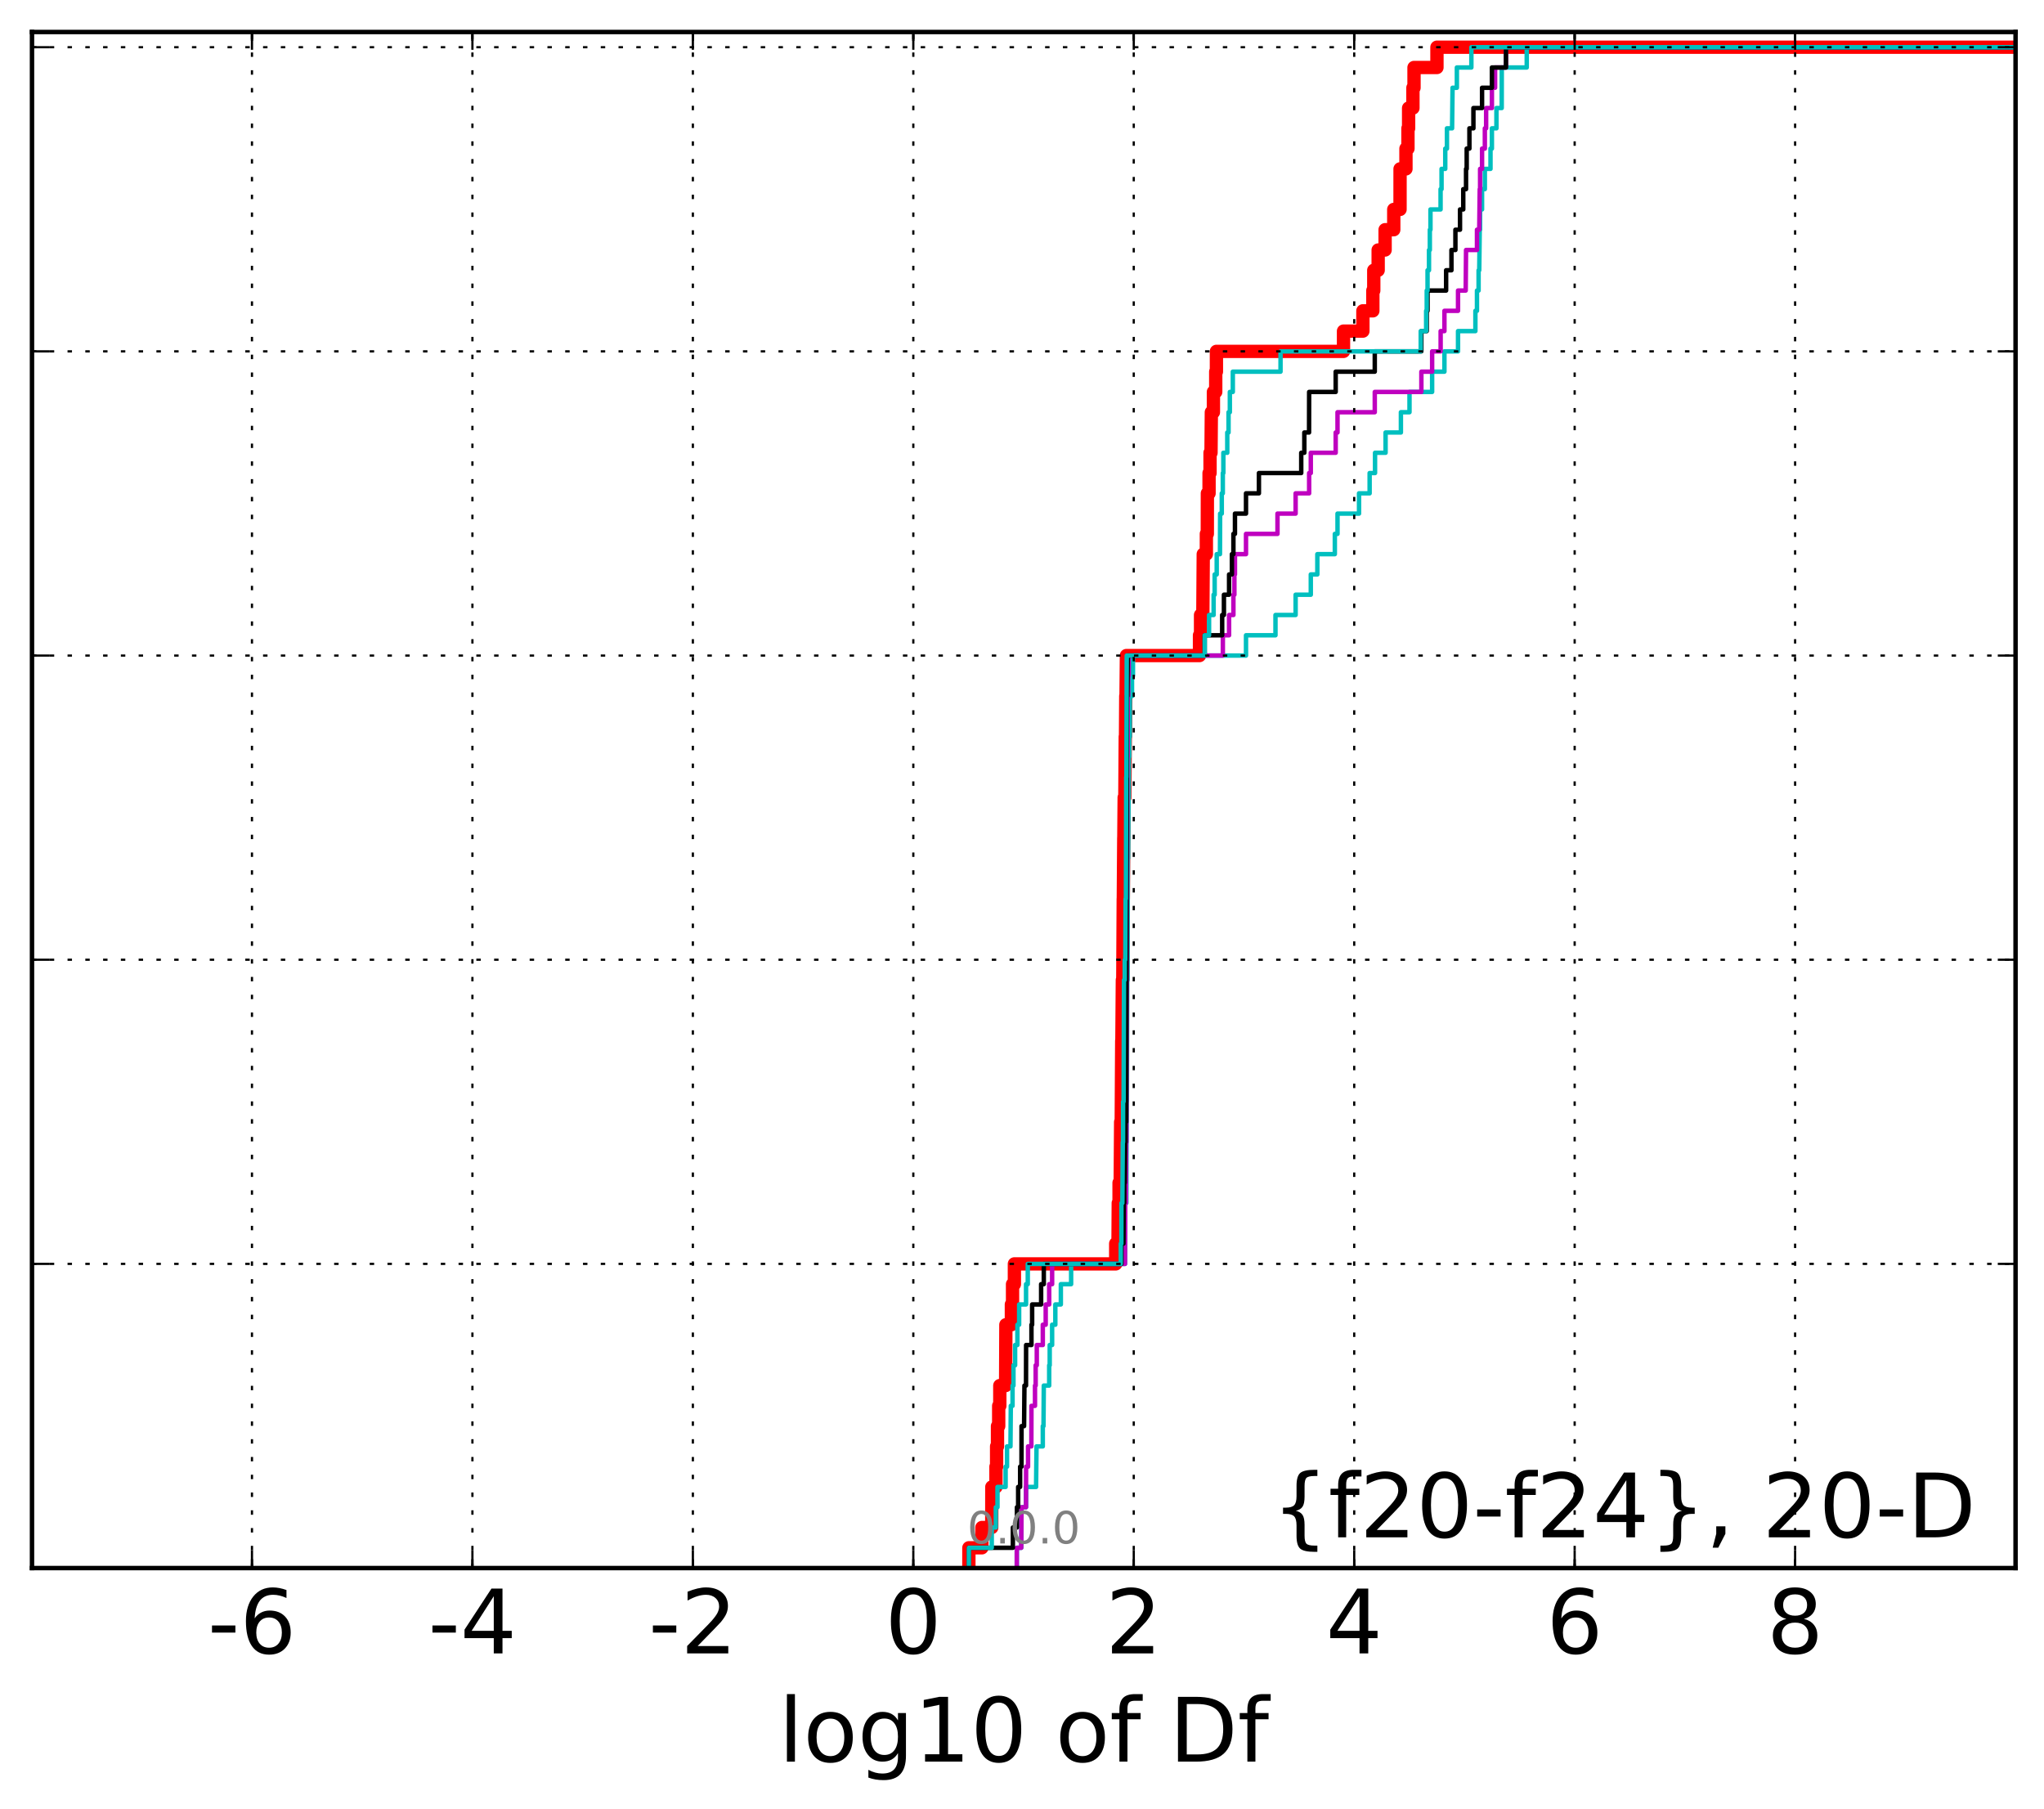 <?xml version="1.0" encoding="utf-8" standalone="no"?>
<!DOCTYPE svg PUBLIC "-//W3C//DTD SVG 1.1//EN"
  "http://www.w3.org/Graphics/SVG/1.1/DTD/svg11.dtd">
<!-- Created with matplotlib (http://matplotlib.org/) -->
<svg height="407pt" version="1.1" viewBox="0 0 460 407" width="460pt" xmlns="http://www.w3.org/2000/svg" xmlns:xlink="http://www.w3.org/1999/xlink">
 <defs>
  <style type="text/css">
*{stroke-linecap:butt;stroke-linejoin:round;stroke-miterlimit:100000;}
  </style>
 </defs>
 <g id="figure_1">
  <g id="patch_1">
   <path d="M 0 407.712 
L 460.8 407.712 
L 460.8 0 
L 0 0 
z
" style="fill:#ffffff;"/>
  </g>
  <g id="axes_1">
   <g id="patch_2">
    <path d="M 7.2 352.8 
L 453.6 352.8 
L 453.6 7.2 
L 7.2 7.2 
z
" style="fill:#ffffff;"/>
   </g>
   <g id="line2d_1">
    <path clip-path="url(#pc147643da5)" d="M 218.045 352.8 
L 218.045 348.238 
L 220.97 348.238 
L 220.97 343.675 
L 223.193 343.675 
L 223.21 334.55 
L 224.14 334.55 
L 224.14 329.988 
L 224.286 329.988 
L 224.286 325.426 
L 224.485 325.426 
L 224.485 320.863 
L 224.755 320.863 
L 224.755 316.301 
L 225.005 316.301 
L 225.005 311.739 
L 226.312 311.739 
L 226.372 298.051 
L 227.611 298.051 
L 227.611 293.489 
L 227.872 293.489 
L 227.872 288.927 
L 228.288 288.927 
L 228.288 284.364 
L 251.088 284.364 
L 251.088 279.802 
L 251.608 279.802 
L 251.663 270.677 
L 251.843 270.677 
L 251.843 266.115 
L 252.102 266.115 
L 252.201 252.428 
L 252.334 252.428 
L 252.443 234.178 
L 252.48 234.178 
L 252.587 220.491 
L 252.681 220.491 
L 252.784 202.242 
L 252.8 202.242 
L 252.901 188.554 
L 252.916 188.554 
L 252.994 179.43 
L 253.146 179.43 
L 253.238 165.743 
L 253.296 165.743 
L 253.352 156.618 
L 253.412 156.618 
L 253.501 147.493 
L 269.945 147.493 
L 269.945 142.931 
L 270.182 142.931 
L 270.182 138.368 
L 270.696 138.368 
L 270.793 124.681 
L 271.49 124.681 
L 271.49 120.119 
L 271.706 120.119 
L 271.719 110.994 
L 272.098 110.994 
L 272.098 106.432 
L 272.318 106.432 
L 272.318 101.869 
L 272.538 101.869 
L 272.613 92.745 
L 273.078 92.745 
L 273.078 88.182 
L 273.598 88.182 
L 273.598 83.62 
L 273.754 83.62 
L 273.754 79.057 
L 302.356 79.057 
L 302.356 74.495 
L 306.719 74.495 
L 306.719 69.933 
L 308.958 69.933 
L 308.958 65.37 
L 309.165 65.37 
L 309.165 60.808 
L 310.154 60.808 
L 310.154 56.246 
L 311.716 56.246 
L 311.716 51.683 
L 313.664 51.683 
L 313.664 47.121 
L 315.077 47.121 
L 315.081 37.996 
L 316.408 37.996 
L 316.408 33.434 
L 316.861 33.434 
L 316.861 28.871 
L 317.007 28.871 
L 317.007 24.309 
L 317.978 24.309 
L 317.978 19.747 
L 318.223 19.747 
L 318.223 15.184 
L 323.384 15.184 
L 323.384 10.622 
L 323.384 10.622 
L 453.6 10.622 
L 453.6 10.622 
" style="fill:none;stroke:#ff0000;stroke-linecap:square;stroke-width:3.0;"/>
   </g>
   <g id="line2d_2">
    <path clip-path="url(#pc147643da5)" d="M 228.828 352.8 
L 228.828 348.238 
L 229.833 348.238 
L 229.884 339.113 
L 230.902 339.113 
L 230.902 334.55 
L 233.167 334.55 
L 233.269 325.426 
L 234.681 325.426 
L 234.681 320.863 
L 234.837 320.863 
L 234.906 311.739 
L 236.119 311.739 
L 236.119 307.176 
L 236.236 307.176 
L 236.236 302.614 
L 236.78 302.614 
L 236.78 298.051 
L 237.501 298.051 
L 237.501 293.489 
L 238.742 293.489 
L 238.742 288.927 
L 241.055 288.927 
L 241.055 284.364 
L 253.183 284.364 
L 253.228 270.677 
L 253.489 270.677 
L 253.562 247.865 
L 253.602 247.865 
L 253.679 220.491 
L 253.762 220.491 
L 253.814 193.117 
L 253.884 193.117 
L 253.978 179.43 
L 254.022 179.43 
L 254.05 170.305 
L 254.134 170.305 
L 254.134 165.743 
L 254.262 165.743 
L 254.277 156.618 
L 254.759 156.618 
L 254.759 152.055 
L 254.971 152.055 
L 254.971 147.493 
L 280.411 147.493 
L 280.411 142.931 
L 287.046 142.931 
L 287.046 138.368 
L 291.578 138.368 
L 291.578 133.806 
L 294.994 133.806 
L 294.994 129.244 
L 296.464 129.244 
L 296.464 124.681 
L 300.403 124.681 
L 300.403 120.119 
L 301.005 120.119 
L 301.005 115.556 
L 305.848 115.556 
L 305.848 110.994 
L 308.235 110.994 
L 308.235 106.432 
L 309.451 106.432 
L 309.451 101.869 
L 311.824 101.869 
L 311.824 97.307 
L 315.271 97.307 
L 315.271 92.745 
L 317.207 92.745 
L 317.207 88.182 
L 322.3 88.182 
L 322.3 83.62 
L 325.068 83.62 
L 325.068 79.057 
L 328.128 79.057 
L 328.128 74.495 
L 332.037 74.495 
L 332.037 69.933 
L 332.391 69.933 
L 332.391 65.37 
L 332.756 65.37 
L 332.756 60.808 
L 332.901 60.808 
L 333.012 51.683 
L 333.093 51.683 
L 333.093 47.121 
L 333.535 47.121 
L 333.535 42.558 
L 334.163 42.558 
L 334.163 37.996 
L 335.436 37.996 
L 335.436 33.434 
L 335.751 33.434 
L 335.751 28.871 
L 336.77 28.871 
L 336.77 24.309 
L 337.959 24.309 
L 337.975 15.184 
L 343.592 15.184 
L 343.592 10.622 
L 343.592 10.622 
L 453.6 10.622 
L 453.6 10.622 
" style="fill:none;stroke:#00bfbf;stroke-linecap:square;"/>
   </g>
   <g id="line2d_3">
    <path clip-path="url(#pc147643da5)" d="M 228.828 352.8 
L 228.828 348.238 
L 229.833 348.238 
L 229.884 339.113 
L 230.902 339.113 
L 230.922 329.988 
L 231.362 329.988 
L 231.362 325.426 
L 232.105 325.426 
L 232.129 316.301 
L 232.924 316.301 
L 232.924 311.739 
L 233.076 311.739 
L 233.076 307.176 
L 233.326 307.176 
L 233.326 302.614 
L 234.681 302.614 
L 234.681 298.051 
L 235.334 298.051 
L 235.334 293.489 
L 236.119 293.489 
L 236.119 288.927 
L 236.78 288.927 
L 236.78 284.364 
L 253.183 284.364 
L 253.228 270.677 
L 253.374 270.677 
L 253.437 256.99 
L 253.497 256.99 
L 253.602 202.242 
L 253.623 202.242 
L 253.725 170.305 
L 253.773 170.305 
L 253.807 156.618 
L 253.903 156.618 
L 253.903 152.055 
L 254.022 152.055 
L 254.022 147.493 
L 275.202 147.493 
L 275.202 142.931 
L 276.603 142.931 
L 276.603 138.368 
L 277.579 138.368 
L 277.579 133.806 
L 277.8 133.806 
L 277.8 129.244 
L 277.927 129.244 
L 277.927 124.681 
L 280.411 124.681 
L 280.411 120.119 
L 287.496 120.119 
L 287.496 115.556 
L 291.578 115.556 
L 291.578 110.994 
L 294.62 110.994 
L 294.62 106.432 
L 294.994 106.432 
L 294.994 101.869 
L 300.595 101.869 
L 300.595 97.307 
L 301.005 97.307 
L 301.005 92.745 
L 309.391 92.745 
L 309.391 88.182 
L 319.878 88.182 
L 319.878 83.62 
L 322.3 83.62 
L 322.3 79.057 
L 324.214 79.057 
L 324.214 74.495 
L 325.068 74.495 
L 325.068 69.933 
L 328.128 69.933 
L 328.128 65.37 
L 329.855 65.37 
L 329.93 56.246 
L 332.391 56.246 
L 332.391 51.683 
L 332.901 51.683 
L 333.012 42.558 
L 333.093 42.558 
L 333.093 37.996 
L 333.535 37.996 
L 333.535 33.434 
L 334.163 33.434 
L 334.163 28.871 
L 334.452 28.871 
L 334.452 24.309 
L 335.751 24.309 
L 335.751 19.747 
L 336.469 19.747 
L 336.469 15.184 
L 338.916 15.184 
L 338.916 10.622 
L 338.916 10.622 
L 453.6 10.622 
L 453.6 10.622 
" style="fill:none;stroke:#bf00bf;stroke-linecap:square;"/>
   </g>
   <g id="line2d_4">
    <path clip-path="url(#pc147643da5)" d="M 218.045 352.8 
L 218.045 348.238 
L 227.946 348.238 
L 227.946 343.675 
L 228.854 343.675 
L 228.854 339.113 
L 229.134 339.113 
L 229.134 334.55 
L 229.577 334.55 
L 229.577 329.988 
L 229.884 329.988 
L 229.896 320.863 
L 230.47 320.863 
L 230.549 311.739 
L 230.902 311.739 
L 230.922 302.614 
L 232.129 302.614 
L 232.129 298.051 
L 232.281 298.051 
L 232.281 293.489 
L 234.303 293.489 
L 234.303 288.927 
L 234.906 288.927 
L 234.906 284.364 
L 252.379 284.364 
L 252.379 279.802 
L 252.836 279.802 
L 252.894 270.677 
L 253.02 270.677 
L 253.02 266.115 
L 253.131 266.115 
L 253.228 256.99 
L 253.315 256.99 
L 253.315 252.428 
L 253.448 252.428 
L 253.557 193.117 
L 253.562 193.117 
L 253.623 156.618 
L 253.702 156.618 
L 253.807 147.493 
L 271.116 147.493 
L 271.116 142.931 
L 275.049 142.931 
L 275.049 138.368 
L 275.443 138.368 
L 275.443 133.806 
L 276.603 133.806 
L 276.603 129.244 
L 277.236 129.244 
L 277.236 124.681 
L 277.579 124.681 
L 277.579 120.119 
L 277.927 120.119 
L 277.927 115.556 
L 280.411 115.556 
L 280.411 110.994 
L 283.319 110.994 
L 283.319 106.432 
L 292.841 106.432 
L 292.841 101.869 
L 293.537 101.869 
L 293.537 97.307 
L 294.603 97.307 
L 294.62 88.182 
L 300.595 88.182 
L 300.595 83.62 
L 309.391 83.62 
L 309.391 79.057 
L 319.878 79.057 
L 319.878 74.495 
L 321.083 74.495 
L 321.083 69.933 
L 321.267 69.933 
L 321.267 65.37 
L 325.447 65.37 
L 325.447 60.808 
L 326.646 60.808 
L 326.646 56.246 
L 327.539 56.246 
L 327.539 51.683 
L 328.574 51.683 
L 328.574 47.121 
L 329.305 47.121 
L 329.305 42.558 
L 329.93 42.558 
L 329.93 37.996 
L 330.077 37.996 
L 330.077 33.434 
L 330.69 33.434 
L 330.69 28.871 
L 331.59 28.871 
L 331.59 24.309 
L 333.535 24.309 
L 333.535 19.747 
L 335.751 19.747 
L 335.751 15.184 
L 338.916 15.184 
L 338.916 10.622 
L 338.916 10.622 
L 453.6 10.622 
L 453.6 10.622 
" style="fill:none;stroke:#000000;stroke-linecap:square;"/>
   </g>
   <g id="line2d_5">
    <path clip-path="url(#pc147643da5)" d="M 218.045 352.8 
L 218.045 348.238 
L 223.193 348.238 
L 223.193 343.675 
L 224.108 343.675 
L 224.108 339.113 
L 224.485 339.113 
L 224.485 334.55 
L 226.312 334.55 
L 226.312 329.988 
L 226.629 329.988 
L 226.629 325.426 
L 227.407 325.426 
L 227.48 316.301 
L 227.872 316.301 
L 227.872 311.739 
L 228.078 311.739 
L 228.078 307.176 
L 228.45 307.176 
L 228.45 302.614 
L 228.963 302.614 
L 228.963 298.051 
L 229.355 298.051 
L 229.355 293.489 
L 230.911 293.489 
L 230.911 288.927 
L 231.298 288.927 
L 231.298 284.364 
L 252.226 284.364 
L 252.226 279.802 
L 252.366 279.802 
L 252.379 270.677 
L 252.587 270.677 
L 252.681 256.99 
L 252.742 256.99 
L 252.755 247.865 
L 252.864 247.865 
L 252.956 220.491 
L 253.121 220.491 
L 253.121 215.929 
L 253.243 215.929 
L 253.307 202.242 
L 253.379 202.242 
L 253.452 174.867 
L 253.492 174.867 
L 253.569 147.493 
L 271.116 147.493 
L 271.116 142.931 
L 272.098 142.931 
L 272.098 138.368 
L 273.126 138.368 
L 273.126 133.806 
L 273.359 133.806 
L 273.359 129.244 
L 273.821 129.244 
L 273.821 124.681 
L 274.551 124.681 
L 274.59 115.556 
L 274.959 115.556 
L 274.959 110.994 
L 275.193 110.994 
L 275.193 106.432 
L 275.314 106.432 
L 275.314 101.869 
L 276.196 101.869 
L 276.196 97.307 
L 276.483 97.307 
L 276.483 92.745 
L 276.776 92.745 
L 276.776 88.182 
L 277.443 88.182 
L 277.443 83.62 
L 288.183 83.62 
L 288.183 79.057 
L 319.735 79.057 
L 319.735 74.495 
L 320.952 74.495 
L 320.952 69.933 
L 321.083 69.933 
L 321.083 65.37 
L 321.267 65.37 
L 321.267 60.808 
L 321.595 60.808 
L 321.595 56.246 
L 321.784 56.246 
L 321.784 51.683 
L 321.927 51.683 
L 321.927 47.121 
L 324.2 47.121 
L 324.2 42.558 
L 324.421 42.558 
L 324.421 37.996 
L 325.253 37.996 
L 325.253 33.434 
L 325.633 33.434 
L 325.633 28.871 
L 326.791 28.871 
L 326.896 19.747 
L 327.865 19.747 
L 327.865 15.184 
L 331.131 15.184 
L 331.131 10.622 
L 331.131 10.622 
L 453.6 10.622 
L 453.6 10.622 
" style="fill:none;stroke:#00bfbf;stroke-linecap:square;"/>
   </g>
   <g id="patch_3">
    <path d="M 7.2 7.2 
L 453.6 7.2 
" style="fill:none;stroke:#000000;stroke-linecap:square;stroke-linejoin:miter;"/>
   </g>
   <g id="patch_4">
    <path d="M 453.6 352.8 
L 453.6 7.2 
" style="fill:none;stroke:#000000;stroke-linecap:square;stroke-linejoin:miter;"/>
   </g>
   <g id="patch_5">
    <path d="M 7.2 352.8 
L 453.6 352.8 
" style="fill:none;stroke:#000000;stroke-linecap:square;stroke-linejoin:miter;"/>
   </g>
   <g id="patch_6">
    <path d="M 7.2 352.8 
L 7.2 7.2 
" style="fill:none;stroke:#000000;stroke-linecap:square;stroke-linejoin:miter;"/>
   </g>
   <g id="matplotlib.axis_1">
    <g id="xtick_1"/>
    <g id="xtick_2">
     <g id="line2d_6">
      <path clip-path="url(#pc147643da5)" d="M 56.705 352.8 
L 56.705 7.2 
" style="fill:none;stroke:#000000;stroke-dasharray:1,3;stroke-dashoffset:0.0;stroke-width:0.5;"/>
     </g>
     <g id="line2d_7">
      <defs>
       <path d="M 0 0 
L 0 -4 
" id="meb2392be86" style="stroke:#000000;stroke-width:0.5;"/>
      </defs>
      <g>
       <use style="stroke:#000000;stroke-width:0.5;" x="56.705" xlink:href="#meb2392be86" y="352.8"/>
      </g>
     </g>
     <g id="line2d_8">
      <defs>
       <path d="M 0 0 
L 0 4 
" id="me7958ff6ca" style="stroke:#000000;stroke-width:0.5;"/>
      </defs>
      <g>
       <use style="stroke:#000000;stroke-width:0.5;" x="56.705" xlink:href="#me7958ff6ca" y="7.2"/>
      </g>
     </g>
     <g id="text_1">
      <!-- -6 -->
      <defs>
       <path d="M 33.016 40.375 
Q 26.375 40.375 22.484 35.828 
Q 18.609 31.297 18.609 23.391 
Q 18.609 15.531 22.484 10.953 
Q 26.375 6.391 33.016 6.391 
Q 39.656 6.391 43.531 10.953 
Q 47.406 15.531 47.406 23.391 
Q 47.406 31.297 43.531 35.828 
Q 39.656 40.375 33.016 40.375 
M 52.594 71.297 
L 52.594 62.312 
Q 48.875 64.062 45.094 64.984 
Q 41.312 65.922 37.594 65.922 
Q 27.828 65.922 22.672 59.328 
Q 17.531 52.734 16.797 39.406 
Q 19.672 43.656 24.016 45.922 
Q 28.375 48.188 33.594 48.188 
Q 44.578 48.188 50.953 41.516 
Q 57.328 34.859 57.328 23.391 
Q 57.328 12.156 50.688 5.359 
Q 44.047 -1.422 33.016 -1.422 
Q 20.359 -1.422 13.672 8.266 
Q 6.984 17.969 6.984 36.375 
Q 6.984 53.656 15.188 63.938 
Q 23.391 74.219 37.203 74.219 
Q 40.922 74.219 44.703 73.484 
Q 48.484 72.75 52.594 71.297 
" id="BitstreamVeraSans-Roman-36"/>
       <path d="M 4.891 31.391 
L 31.203 31.391 
L 31.203 23.391 
L 4.891 23.391 
z
" id="BitstreamVeraSans-Roman-2d"/>
      </defs>
      <g transform="translate(46.734 371.997)scale(0.2 -0.2)">
       <use xlink:href="#BitstreamVeraSans-Roman-2d"/>
       <use x="36.084" xlink:href="#BitstreamVeraSans-Roman-36"/>
      </g>
     </g>
    </g>
    <g id="xtick_3">
     <g id="line2d_9">
      <path clip-path="url(#pc147643da5)" d="M 106.317 352.8 
L 106.317 7.2 
" style="fill:none;stroke:#000000;stroke-dasharray:1,3;stroke-dashoffset:0.0;stroke-width:0.5;"/>
     </g>
     <g id="line2d_10">
      <g>
       <use style="stroke:#000000;stroke-width:0.5;" x="106.317" xlink:href="#meb2392be86" y="352.8"/>
      </g>
     </g>
     <g id="line2d_11">
      <g>
       <use style="stroke:#000000;stroke-width:0.5;" x="106.317" xlink:href="#me7958ff6ca" y="7.2"/>
      </g>
     </g>
     <g id="text_2">
      <!-- -4 -->
      <defs>
       <path d="M 37.797 64.312 
L 12.891 25.391 
L 37.797 25.391 
z
M 35.203 72.906 
L 47.609 72.906 
L 47.609 25.391 
L 58.016 25.391 
L 58.016 17.188 
L 47.609 17.188 
L 47.609 0 
L 37.797 0 
L 37.797 17.188 
L 4.891 17.188 
L 4.891 26.703 
z
" id="BitstreamVeraSans-Roman-34"/>
      </defs>
      <g transform="translate(96.346 371.997)scale(0.2 -0.2)">
       <use xlink:href="#BitstreamVeraSans-Roman-2d"/>
       <use x="36.084" xlink:href="#BitstreamVeraSans-Roman-34"/>
      </g>
     </g>
    </g>
    <g id="xtick_4">
     <g id="line2d_12">
      <path clip-path="url(#pc147643da5)" d="M 155.929 352.8 
L 155.929 7.2 
" style="fill:none;stroke:#000000;stroke-dasharray:1,3;stroke-dashoffset:0.0;stroke-width:0.5;"/>
     </g>
     <g id="line2d_13">
      <g>
       <use style="stroke:#000000;stroke-width:0.5;" x="155.929" xlink:href="#meb2392be86" y="352.8"/>
      </g>
     </g>
     <g id="line2d_14">
      <g>
       <use style="stroke:#000000;stroke-width:0.5;" x="155.929" xlink:href="#me7958ff6ca" y="7.2"/>
      </g>
     </g>
     <g id="text_3">
      <!-- -2 -->
      <defs>
       <path d="M 19.188 8.297 
L 53.609 8.297 
L 53.609 0 
L 7.328 0 
L 7.328 8.297 
Q 12.938 14.109 22.625 23.891 
Q 32.328 33.688 34.812 36.531 
Q 39.547 41.844 41.422 45.531 
Q 43.312 49.219 43.312 52.781 
Q 43.312 58.594 39.234 62.25 
Q 35.156 65.922 28.609 65.922 
Q 23.969 65.922 18.812 64.312 
Q 13.672 62.703 7.812 59.422 
L 7.812 69.391 
Q 13.766 71.781 18.938 73 
Q 24.125 74.219 28.422 74.219 
Q 39.75 74.219 46.484 68.547 
Q 53.219 62.891 53.219 53.422 
Q 53.219 48.922 51.531 44.891 
Q 49.859 40.875 45.406 35.406 
Q 44.188 33.984 37.641 27.219 
Q 31.109 20.453 19.188 8.297 
" id="BitstreamVeraSans-Roman-32"/>
      </defs>
      <g transform="translate(145.958 371.997)scale(0.2 -0.2)">
       <use xlink:href="#BitstreamVeraSans-Roman-2d"/>
       <use x="36.084" xlink:href="#BitstreamVeraSans-Roman-32"/>
      </g>
     </g>
    </g>
    <g id="xtick_5">
     <g id="line2d_15">
      <path clip-path="url(#pc147643da5)" d="M 205.54 352.8 
L 205.54 7.2 
" style="fill:none;stroke:#000000;stroke-dasharray:1,3;stroke-dashoffset:0.0;stroke-width:0.5;"/>
     </g>
     <g id="line2d_16">
      <g>
       <use style="stroke:#000000;stroke-width:0.5;" x="205.54" xlink:href="#meb2392be86" y="352.8"/>
      </g>
     </g>
     <g id="line2d_17">
      <g>
       <use style="stroke:#000000;stroke-width:0.5;" x="205.54" xlink:href="#me7958ff6ca" y="7.2"/>
      </g>
     </g>
     <g id="text_4">
      <!-- 0 -->
      <defs>
       <path d="M 31.781 66.406 
Q 24.172 66.406 20.328 58.906 
Q 16.5 51.422 16.5 36.375 
Q 16.5 21.391 20.328 13.891 
Q 24.172 6.391 31.781 6.391 
Q 39.453 6.391 43.281 13.891 
Q 47.125 21.391 47.125 36.375 
Q 47.125 51.422 43.281 58.906 
Q 39.453 66.406 31.781 66.406 
M 31.781 74.219 
Q 44.047 74.219 50.516 64.516 
Q 56.984 54.828 56.984 36.375 
Q 56.984 17.969 50.516 8.266 
Q 44.047 -1.422 31.781 -1.422 
Q 19.531 -1.422 13.062 8.266 
Q 6.594 17.969 6.594 36.375 
Q 6.594 54.828 13.062 64.516 
Q 19.531 74.219 31.781 74.219 
" id="BitstreamVeraSans-Roman-30"/>
      </defs>
      <g transform="translate(199.178 371.997)scale(0.2 -0.2)">
       <use xlink:href="#BitstreamVeraSans-Roman-30"/>
      </g>
     </g>
    </g>
    <g id="xtick_6">
     <g id="line2d_18">
      <path clip-path="url(#pc147643da5)" d="M 255.152 352.8 
L 255.152 7.2 
" style="fill:none;stroke:#000000;stroke-dasharray:1,3;stroke-dashoffset:0.0;stroke-width:0.5;"/>
     </g>
     <g id="line2d_19">
      <g>
       <use style="stroke:#000000;stroke-width:0.5;" x="255.152" xlink:href="#meb2392be86" y="352.8"/>
      </g>
     </g>
     <g id="line2d_20">
      <g>
       <use style="stroke:#000000;stroke-width:0.5;" x="255.152" xlink:href="#me7958ff6ca" y="7.2"/>
      </g>
     </g>
     <g id="text_5">
      <!-- 2 -->
      <g transform="translate(248.79 371.997)scale(0.2 -0.2)">
       <use xlink:href="#BitstreamVeraSans-Roman-32"/>
      </g>
     </g>
    </g>
    <g id="xtick_7">
     <g id="line2d_21">
      <path clip-path="url(#pc147643da5)" d="M 304.764 352.8 
L 304.764 7.2 
" style="fill:none;stroke:#000000;stroke-dasharray:1,3;stroke-dashoffset:0.0;stroke-width:0.5;"/>
     </g>
     <g id="line2d_22">
      <g>
       <use style="stroke:#000000;stroke-width:0.5;" x="304.764" xlink:href="#meb2392be86" y="352.8"/>
      </g>
     </g>
     <g id="line2d_23">
      <g>
       <use style="stroke:#000000;stroke-width:0.5;" x="304.764" xlink:href="#me7958ff6ca" y="7.2"/>
      </g>
     </g>
     <g id="text_6">
      <!-- 4 -->
      <g transform="translate(298.402 371.997)scale(0.2 -0.2)">
       <use xlink:href="#BitstreamVeraSans-Roman-34"/>
      </g>
     </g>
    </g>
    <g id="xtick_8">
     <g id="line2d_24">
      <path clip-path="url(#pc147643da5)" d="M 354.376 352.8 
L 354.376 7.2 
" style="fill:none;stroke:#000000;stroke-dasharray:1,3;stroke-dashoffset:0.0;stroke-width:0.5;"/>
     </g>
     <g id="line2d_25">
      <g>
       <use style="stroke:#000000;stroke-width:0.5;" x="354.376" xlink:href="#meb2392be86" y="352.8"/>
      </g>
     </g>
     <g id="line2d_26">
      <g>
       <use style="stroke:#000000;stroke-width:0.5;" x="354.376" xlink:href="#me7958ff6ca" y="7.2"/>
      </g>
     </g>
     <g id="text_7">
      <!-- 6 -->
      <g transform="translate(348.014 371.997)scale(0.2 -0.2)">
       <use xlink:href="#BitstreamVeraSans-Roman-36"/>
      </g>
     </g>
    </g>
    <g id="xtick_9">
     <g id="line2d_27">
      <path clip-path="url(#pc147643da5)" d="M 403.988 352.8 
L 403.988 7.2 
" style="fill:none;stroke:#000000;stroke-dasharray:1,3;stroke-dashoffset:0.0;stroke-width:0.5;"/>
     </g>
     <g id="line2d_28">
      <g>
       <use style="stroke:#000000;stroke-width:0.5;" x="403.988" xlink:href="#meb2392be86" y="352.8"/>
      </g>
     </g>
     <g id="line2d_29">
      <g>
       <use style="stroke:#000000;stroke-width:0.5;" x="403.988" xlink:href="#me7958ff6ca" y="7.2"/>
      </g>
     </g>
     <g id="text_8">
      <!-- 8 -->
      <defs>
       <path d="M 31.781 34.625 
Q 24.75 34.625 20.719 30.859 
Q 16.703 27.094 16.703 20.516 
Q 16.703 13.922 20.719 10.156 
Q 24.75 6.391 31.781 6.391 
Q 38.812 6.391 42.859 10.172 
Q 46.922 13.969 46.922 20.516 
Q 46.922 27.094 42.891 30.859 
Q 38.875 34.625 31.781 34.625 
M 21.922 38.812 
Q 15.578 40.375 12.031 44.719 
Q 8.5 49.078 8.5 55.328 
Q 8.5 64.062 14.719 69.141 
Q 20.953 74.219 31.781 74.219 
Q 42.672 74.219 48.875 69.141 
Q 55.078 64.062 55.078 55.328 
Q 55.078 49.078 51.531 44.719 
Q 48 40.375 41.703 38.812 
Q 48.828 37.156 52.797 32.312 
Q 56.781 27.484 56.781 20.516 
Q 56.781 9.906 50.312 4.234 
Q 43.844 -1.422 31.781 -1.422 
Q 19.734 -1.422 13.25 4.234 
Q 6.781 9.906 6.781 20.516 
Q 6.781 27.484 10.781 32.312 
Q 14.797 37.156 21.922 38.812 
M 18.312 54.391 
Q 18.312 48.734 21.844 45.562 
Q 25.391 42.391 31.781 42.391 
Q 38.141 42.391 41.719 45.562 
Q 45.312 48.734 45.312 54.391 
Q 45.312 60.062 41.719 63.234 
Q 38.141 66.406 31.781 66.406 
Q 25.391 66.406 21.844 63.234 
Q 18.312 60.062 18.312 54.391 
" id="BitstreamVeraSans-Roman-38"/>
      </defs>
      <g transform="translate(397.626 371.997)scale(0.2 -0.2)">
       <use xlink:href="#BitstreamVeraSans-Roman-38"/>
      </g>
     </g>
    </g>
    <g id="xtick_10">
     <g id="line2d_30">
      <path clip-path="url(#pc147643da5)" d="M 453.6 352.8 
L 453.6 7.2 
" style="fill:none;stroke:#000000;stroke-dasharray:1,3;stroke-dashoffset:0.0;stroke-width:0.5;"/>
     </g>
     <g id="line2d_31">
      <g>
       <use style="stroke:#000000;stroke-width:0.5;" x="453.6" xlink:href="#meb2392be86" y="352.8"/>
      </g>
     </g>
     <g id="line2d_32">
      <g>
       <use style="stroke:#000000;stroke-width:0.5;" x="453.6" xlink:href="#me7958ff6ca" y="7.2"/>
      </g>
     </g>
    </g>
    <g id="xtick_11"/>
    <g id="xtick_12">
     <g id="line2d_33">
      <defs>
       <path d="M 0 0 
L 0 -2 
" id="mae8e0784fb" style="stroke:#000000;stroke-width:0.5;"/>
      </defs>
      <g>
       <use style="stroke:#000000;stroke-width:0.5;" x="56.705" xlink:href="#mae8e0784fb" y="352.8"/>
      </g>
     </g>
     <g id="line2d_34">
      <defs>
       <path d="M 0 0 
L 0 2 
" id="m4d7ad41664" style="stroke:#000000;stroke-width:0.5;"/>
      </defs>
      <g>
       <use style="stroke:#000000;stroke-width:0.5;" x="56.705" xlink:href="#m4d7ad41664" y="7.2"/>
      </g>
     </g>
    </g>
    <g id="xtick_13">
     <g id="line2d_35">
      <g>
       <use style="stroke:#000000;stroke-width:0.5;" x="106.317" xlink:href="#mae8e0784fb" y="352.8"/>
      </g>
     </g>
     <g id="line2d_36">
      <g>
       <use style="stroke:#000000;stroke-width:0.5;" x="106.317" xlink:href="#m4d7ad41664" y="7.2"/>
      </g>
     </g>
    </g>
    <g id="xtick_14">
     <g id="line2d_37">
      <g>
       <use style="stroke:#000000;stroke-width:0.5;" x="155.929" xlink:href="#mae8e0784fb" y="352.8"/>
      </g>
     </g>
     <g id="line2d_38">
      <g>
       <use style="stroke:#000000;stroke-width:0.5;" x="155.929" xlink:href="#m4d7ad41664" y="7.2"/>
      </g>
     </g>
    </g>
    <g id="xtick_15">
     <g id="line2d_39">
      <g>
       <use style="stroke:#000000;stroke-width:0.5;" x="205.54" xlink:href="#mae8e0784fb" y="352.8"/>
      </g>
     </g>
     <g id="line2d_40">
      <g>
       <use style="stroke:#000000;stroke-width:0.5;" x="205.54" xlink:href="#m4d7ad41664" y="7.2"/>
      </g>
     </g>
    </g>
    <g id="xtick_16">
     <g id="line2d_41">
      <g>
       <use style="stroke:#000000;stroke-width:0.5;" x="255.152" xlink:href="#mae8e0784fb" y="352.8"/>
      </g>
     </g>
     <g id="line2d_42">
      <g>
       <use style="stroke:#000000;stroke-width:0.5;" x="255.152" xlink:href="#m4d7ad41664" y="7.2"/>
      </g>
     </g>
    </g>
    <g id="xtick_17">
     <g id="line2d_43">
      <g>
       <use style="stroke:#000000;stroke-width:0.5;" x="304.764" xlink:href="#mae8e0784fb" y="352.8"/>
      </g>
     </g>
     <g id="line2d_44">
      <g>
       <use style="stroke:#000000;stroke-width:0.5;" x="304.764" xlink:href="#m4d7ad41664" y="7.2"/>
      </g>
     </g>
    </g>
    <g id="xtick_18">
     <g id="line2d_45">
      <g>
       <use style="stroke:#000000;stroke-width:0.5;" x="354.376" xlink:href="#mae8e0784fb" y="352.8"/>
      </g>
     </g>
     <g id="line2d_46">
      <g>
       <use style="stroke:#000000;stroke-width:0.5;" x="354.376" xlink:href="#m4d7ad41664" y="7.2"/>
      </g>
     </g>
    </g>
    <g id="xtick_19">
     <g id="line2d_47">
      <g>
       <use style="stroke:#000000;stroke-width:0.5;" x="403.988" xlink:href="#mae8e0784fb" y="352.8"/>
      </g>
     </g>
     <g id="line2d_48">
      <g>
       <use style="stroke:#000000;stroke-width:0.5;" x="403.988" xlink:href="#m4d7ad41664" y="7.2"/>
      </g>
     </g>
    </g>
    <g id="xtick_20">
     <g id="line2d_49">
      <g>
       <use style="stroke:#000000;stroke-width:0.5;" x="453.6" xlink:href="#mae8e0784fb" y="352.8"/>
      </g>
     </g>
     <g id="line2d_50">
      <g>
       <use style="stroke:#000000;stroke-width:0.5;" x="453.6" xlink:href="#m4d7ad41664" y="7.2"/>
      </g>
     </g>
    </g>
    <g id="text_9">
     <!-- log10 of Df -->
     <defs>
      <path id="BitstreamVeraSans-Roman-20"/>
      <path d="M 12.406 8.297 
L 28.516 8.297 
L 28.516 63.922 
L 10.984 60.406 
L 10.984 69.391 
L 28.422 72.906 
L 38.281 72.906 
L 38.281 8.297 
L 54.391 8.297 
L 54.391 0 
L 12.406 0 
z
" id="BitstreamVeraSans-Roman-31"/>
      <path d="M 30.609 48.391 
Q 23.391 48.391 19.188 42.75 
Q 14.984 37.109 14.984 27.297 
Q 14.984 17.484 19.156 11.844 
Q 23.344 6.203 30.609 6.203 
Q 37.797 6.203 41.984 11.859 
Q 46.188 17.531 46.188 27.297 
Q 46.188 37.016 41.984 42.703 
Q 37.797 48.391 30.609 48.391 
M 30.609 56 
Q 42.328 56 49.016 48.375 
Q 55.719 40.766 55.719 27.297 
Q 55.719 13.875 49.016 6.219 
Q 42.328 -1.422 30.609 -1.422 
Q 18.844 -1.422 12.172 6.219 
Q 5.516 13.875 5.516 27.297 
Q 5.516 40.766 12.172 48.375 
Q 18.844 56 30.609 56 
" id="BitstreamVeraSans-Roman-6f"/>
      <path d="M 9.422 75.984 
L 18.406 75.984 
L 18.406 0 
L 9.422 0 
z
" id="BitstreamVeraSans-Roman-6c"/>
      <path d="M 19.672 64.797 
L 19.672 8.109 
L 31.594 8.109 
Q 46.688 8.109 53.688 14.938 
Q 60.688 21.781 60.688 36.531 
Q 60.688 51.172 53.688 57.984 
Q 46.688 64.797 31.594 64.797 
z
M 9.812 72.906 
L 30.078 72.906 
Q 51.266 72.906 61.172 64.094 
Q 71.094 55.281 71.094 36.531 
Q 71.094 17.672 61.125 8.828 
Q 51.172 0 30.078 0 
L 9.812 0 
z
" id="BitstreamVeraSans-Roman-44"/>
      <path d="M 45.406 27.984 
Q 45.406 37.75 41.375 43.109 
Q 37.359 48.484 30.078 48.484 
Q 22.859 48.484 18.828 43.109 
Q 14.797 37.75 14.797 27.984 
Q 14.797 18.266 18.828 12.891 
Q 22.859 7.516 30.078 7.516 
Q 37.359 7.516 41.375 12.891 
Q 45.406 18.266 45.406 27.984 
M 54.391 6.781 
Q 54.391 -7.172 48.188 -13.984 
Q 42 -20.797 29.203 -20.797 
Q 24.469 -20.797 20.266 -20.094 
Q 16.062 -19.391 12.109 -17.922 
L 12.109 -9.188 
Q 16.062 -11.328 19.922 -12.344 
Q 23.781 -13.375 27.781 -13.375 
Q 36.625 -13.375 41.016 -8.766 
Q 45.406 -4.156 45.406 5.172 
L 45.406 9.625 
Q 42.625 4.781 38.281 2.391 
Q 33.938 0 27.875 0 
Q 17.828 0 11.672 7.656 
Q 5.516 15.328 5.516 27.984 
Q 5.516 40.672 11.672 48.328 
Q 17.828 56 27.875 56 
Q 33.938 56 38.281 53.609 
Q 42.625 51.219 45.406 46.391 
L 45.406 54.688 
L 54.391 54.688 
z
" id="BitstreamVeraSans-Roman-67"/>
      <path d="M 37.109 75.984 
L 37.109 68.5 
L 28.516 68.5 
Q 23.688 68.5 21.797 66.547 
Q 19.922 64.594 19.922 59.516 
L 19.922 54.688 
L 34.719 54.688 
L 34.719 47.703 
L 19.922 47.703 
L 19.922 0 
L 10.891 0 
L 10.891 47.703 
L 2.297 47.703 
L 2.297 54.688 
L 10.891 54.688 
L 10.891 58.5 
Q 10.891 67.625 15.141 71.797 
Q 19.391 75.984 28.609 75.984 
z
" id="BitstreamVeraSans-Roman-66"/>
     </defs>
     <g transform="translate(175.214 396.353)scale(0.2 -0.2)">
      <use xlink:href="#BitstreamVeraSans-Roman-6c"/>
      <use x="27.783" xlink:href="#BitstreamVeraSans-Roman-6f"/>
      <use x="88.965" xlink:href="#BitstreamVeraSans-Roman-67"/>
      <use x="152.441" xlink:href="#BitstreamVeraSans-Roman-31"/>
      <use x="216.064" xlink:href="#BitstreamVeraSans-Roman-30"/>
      <use x="279.688" xlink:href="#BitstreamVeraSans-Roman-20"/>
      <use x="311.475" xlink:href="#BitstreamVeraSans-Roman-6f"/>
      <use x="372.656" xlink:href="#BitstreamVeraSans-Roman-66"/>
      <use x="407.861" xlink:href="#BitstreamVeraSans-Roman-20"/>
      <use x="439.648" xlink:href="#BitstreamVeraSans-Roman-44"/>
      <use x="516.65" xlink:href="#BitstreamVeraSans-Roman-66"/>
     </g>
    </g>
   </g>
   <g id="matplotlib.axis_2">
    <g id="ytick_1">
     <g id="line2d_51">
      <path clip-path="url(#pc147643da5)" d="M 7.2 352.8 
L 453.6 352.8 
" style="fill:none;stroke:#000000;stroke-dasharray:1,3;stroke-dashoffset:0.0;stroke-width:0.5;"/>
     </g>
     <g id="line2d_52">
      <defs>
       <path d="M 0 0 
L 4 0 
" id="m1c8bb1ae4f" style="stroke:#000000;stroke-width:0.5;"/>
      </defs>
      <g>
       <use style="stroke:#000000;stroke-width:0.5;" x="7.2" xlink:href="#m1c8bb1ae4f" y="352.8"/>
      </g>
     </g>
     <g id="line2d_53">
      <defs>
       <path d="M 0 0 
L -4 0 
" id="m86db74186c" style="stroke:#000000;stroke-width:0.5;"/>
      </defs>
      <g>
       <use style="stroke:#000000;stroke-width:0.5;" x="453.6" xlink:href="#m86db74186c" y="352.8"/>
      </g>
     </g>
    </g>
    <g id="ytick_2">
     <g id="line2d_54">
      <path clip-path="url(#pc147643da5)" d="M 7.2 284.364 
L 453.6 284.364 
" style="fill:none;stroke:#000000;stroke-dasharray:1,3;stroke-dashoffset:0.0;stroke-width:0.5;"/>
     </g>
     <g id="line2d_55">
      <g>
       <use style="stroke:#000000;stroke-width:0.5;" x="7.2" xlink:href="#m1c8bb1ae4f" y="284.364"/>
      </g>
     </g>
     <g id="line2d_56">
      <g>
       <use style="stroke:#000000;stroke-width:0.5;" x="453.6" xlink:href="#m86db74186c" y="284.364"/>
      </g>
     </g>
    </g>
    <g id="ytick_3">
     <g id="line2d_57">
      <path clip-path="url(#pc147643da5)" d="M 7.2 215.929 
L 453.6 215.929 
" style="fill:none;stroke:#000000;stroke-dasharray:1,3;stroke-dashoffset:0.0;stroke-width:0.5;"/>
     </g>
     <g id="line2d_58">
      <g>
       <use style="stroke:#000000;stroke-width:0.5;" x="7.2" xlink:href="#m1c8bb1ae4f" y="215.929"/>
      </g>
     </g>
     <g id="line2d_59">
      <g>
       <use style="stroke:#000000;stroke-width:0.5;" x="453.6" xlink:href="#m86db74186c" y="215.929"/>
      </g>
     </g>
    </g>
    <g id="ytick_4">
     <g id="line2d_60">
      <path clip-path="url(#pc147643da5)" d="M 7.2 147.493 
L 453.6 147.493 
" style="fill:none;stroke:#000000;stroke-dasharray:1,3;stroke-dashoffset:0.0;stroke-width:0.5;"/>
     </g>
     <g id="line2d_61">
      <g>
       <use style="stroke:#000000;stroke-width:0.5;" x="7.2" xlink:href="#m1c8bb1ae4f" y="147.493"/>
      </g>
     </g>
     <g id="line2d_62">
      <g>
       <use style="stroke:#000000;stroke-width:0.5;" x="453.6" xlink:href="#m86db74186c" y="147.493"/>
      </g>
     </g>
    </g>
    <g id="ytick_5">
     <g id="line2d_63">
      <path clip-path="url(#pc147643da5)" d="M 7.2 79.057 
L 453.6 79.057 
" style="fill:none;stroke:#000000;stroke-dasharray:1,3;stroke-dashoffset:0.0;stroke-width:0.5;"/>
     </g>
     <g id="line2d_64">
      <g>
       <use style="stroke:#000000;stroke-width:0.5;" x="7.2" xlink:href="#m1c8bb1ae4f" y="79.057"/>
      </g>
     </g>
     <g id="line2d_65">
      <g>
       <use style="stroke:#000000;stroke-width:0.5;" x="453.6" xlink:href="#m86db74186c" y="79.057"/>
      </g>
     </g>
    </g>
    <g id="ytick_6">
     <g id="line2d_66">
      <path clip-path="url(#pc147643da5)" d="M 7.2 10.622 
L 453.6 10.622 
" style="fill:none;stroke:#000000;stroke-dasharray:1,3;stroke-dashoffset:0.0;stroke-width:0.5;"/>
     </g>
     <g id="line2d_67">
      <g>
       <use style="stroke:#000000;stroke-width:0.5;" x="7.2" xlink:href="#m1c8bb1ae4f" y="10.622"/>
      </g>
     </g>
     <g id="line2d_68">
      <g>
       <use style="stroke:#000000;stroke-width:0.5;" x="453.6" xlink:href="#m86db74186c" y="10.622"/>
      </g>
     </g>
    </g>
   </g>
   <g id="text_10">
    <!-- {f20-f24}, 20-D -->
    <defs>
     <path d="M 12.5 -9.281 
L 15.922 -9.281 
Q 22.75 -9.281 24.828 -7.172 
Q 26.906 -5.078 26.906 1.906 
L 26.906 14.016 
Q 26.906 21.625 29.094 25.094 
Q 31.297 28.562 36.719 29.891 
Q 31.297 31.109 29.094 34.562 
Q 26.906 38.031 26.906 45.703 
L 26.906 57.812 
Q 26.906 64.75 24.828 66.875 
Q 22.75 69 15.922 69 
L 12.5 69 
L 12.5 75.984 
L 15.578 75.984 
Q 27.734 75.984 31.812 72.391 
Q 35.891 68.797 35.891 58.016 
L 35.891 46.297 
Q 35.891 39.016 38.516 36.203 
Q 41.156 33.406 48.094 33.406 
L 51.125 33.406 
L 51.125 26.422 
L 48.094 26.422 
Q 41.156 26.422 38.516 23.578 
Q 35.891 20.75 35.891 13.375 
L 35.891 1.703 
Q 35.891 -9.078 31.812 -12.688 
Q 27.734 -16.312 15.578 -16.312 
L 12.5 -16.312 
z
" id="BitstreamVeraSans-Roman-7d"/>
     <path d="M 51.125 -9.281 
L 51.125 -16.312 
L 48.094 -16.312 
Q 35.938 -16.312 31.812 -12.688 
Q 27.688 -9.078 27.688 1.703 
L 27.688 13.375 
Q 27.688 20.75 25.047 23.578 
Q 22.406 26.422 15.484 26.422 
L 12.5 26.422 
L 12.5 33.406 
L 15.484 33.406 
Q 22.469 33.406 25.078 36.203 
Q 27.688 39.016 27.688 46.297 
L 27.688 58.016 
Q 27.688 68.797 31.812 72.391 
Q 35.938 75.984 48.094 75.984 
L 51.125 75.984 
L 51.125 69 
L 47.797 69 
Q 40.922 69 38.812 66.844 
Q 36.719 64.703 36.719 57.812 
L 36.719 45.703 
Q 36.719 38.031 34.5 34.562 
Q 32.281 31.109 26.906 29.891 
Q 32.328 28.562 34.516 25.094 
Q 36.719 21.625 36.719 14.016 
L 36.719 1.906 
Q 36.719 -4.984 38.812 -7.125 
Q 40.922 -9.281 47.797 -9.281 
z
" id="BitstreamVeraSans-Roman-7b"/>
     <path d="M 11.719 12.406 
L 22.016 12.406 
L 22.016 4 
L 14.016 -11.625 
L 7.719 -11.625 
L 11.719 4 
z
" id="BitstreamVeraSans-Roman-2c"/>
    </defs>
    <g transform="translate(286.247 345.888)scale(0.2 -0.2)">
     <use xlink:href="#BitstreamVeraSans-Roman-7b"/>
     <use x="63.623" xlink:href="#BitstreamVeraSans-Roman-66"/>
     <use x="98.828" xlink:href="#BitstreamVeraSans-Roman-32"/>
     <use x="162.451" xlink:href="#BitstreamVeraSans-Roman-30"/>
     <use x="226.074" xlink:href="#BitstreamVeraSans-Roman-2d"/>
     <use x="262.158" xlink:href="#BitstreamVeraSans-Roman-66"/>
     <use x="297.363" xlink:href="#BitstreamVeraSans-Roman-32"/>
     <use x="360.986" xlink:href="#BitstreamVeraSans-Roman-34"/>
     <use x="424.609" xlink:href="#BitstreamVeraSans-Roman-7d"/>
     <use x="488.232" xlink:href="#BitstreamVeraSans-Roman-2c"/>
     <use x="520.02" xlink:href="#BitstreamVeraSans-Roman-20"/>
     <use x="551.807" xlink:href="#BitstreamVeraSans-Roman-32"/>
     <use x="615.43" xlink:href="#BitstreamVeraSans-Roman-30"/>
     <use x="679.053" xlink:href="#BitstreamVeraSans-Roman-2d"/>
     <use x="715.137" xlink:href="#BitstreamVeraSans-Roman-44"/>
    </g>
   </g>
   <g id="text_11">
    <!-- 0.0.0 -->
    <defs>
     <path d="M 10.688 12.406 
L 21 12.406 
L 21 0 
L 10.688 0 
z
" id="BitstreamVeraSans-Roman-2e"/>
    </defs>
    <g style="fill:#808080;" transform="translate(217.678 347.264)scale(0.1 -0.1)">
     <use xlink:href="#BitstreamVeraSans-Roman-30"/>
     <use x="63.623" xlink:href="#BitstreamVeraSans-Roman-2e"/>
     <use x="95.41" xlink:href="#BitstreamVeraSans-Roman-30"/>
     <use x="159.033" xlink:href="#BitstreamVeraSans-Roman-2e"/>
     <use x="190.82" xlink:href="#BitstreamVeraSans-Roman-30"/>
    </g>
   </g>
  </g>
 </g>
 <defs>
  <clipPath id="pc147643da5">
   <rect height="345.6" width="446.4" x="7.2" y="7.2"/>
  </clipPath>
 </defs>
</svg>
